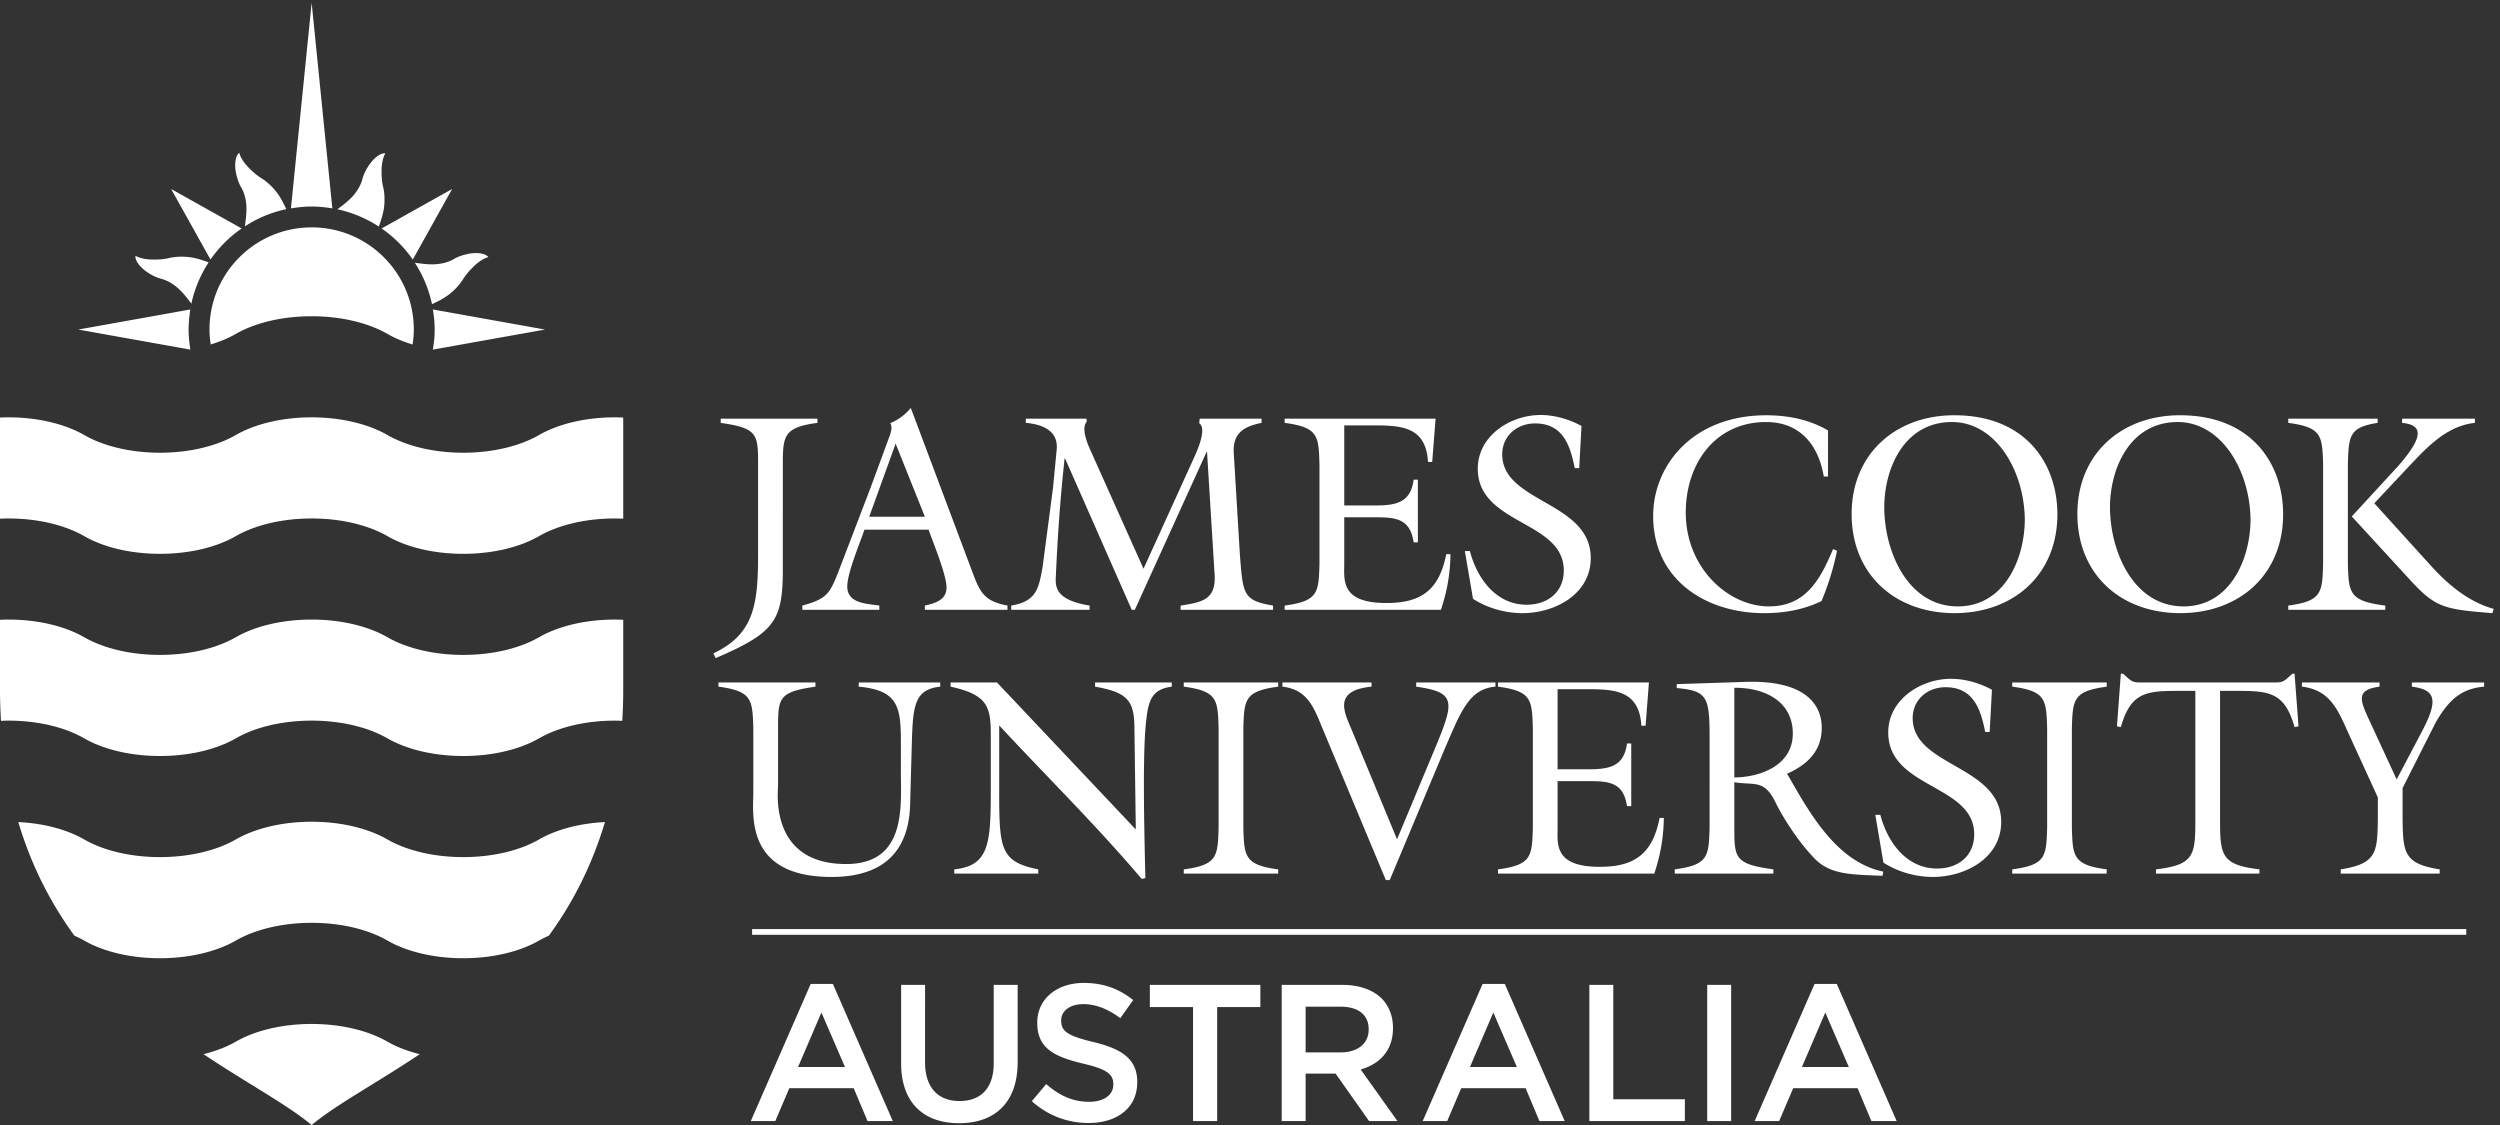 <svg xmlns="http://www.w3.org/2000/svg" height="291.227" width="647.147" xml:space="preserve"><rect width="100%" height="100%" fill="#333333" stroke="none"/><path style="fill:#fff;fill-opacity:1;fill-rule:nonzero;stroke:none" d="M1049.18 949.461c-36.74-21.199-89.227-34.43-147.524-34.43-58.402 0-110.836 13.231-147.582 34.391-36.722 21.168-89.261 34.387-147.515 34.387-58.301 0-110.922-13.219-147.563-34.387-36.777-21.16-89.262-34.391-147.613-34.391-58.293 0-110.781 13.231-147.477 34.391-36.773 21.168-89.226 34.387-147.61 34.387-5.452 0-10.855-.2-16.296-.43V846.828c0-20.68.754-40.558 1.93-60.148 4.77.16 9.55.422 14.367.422 58.383 0 110.836-13.262 147.609-34.493 36.696-21.14 89.184-34.347 147.477-34.347 58.351 0 110.836 13.207 147.613 34.347 36.641 21.231 89.262 34.493 147.563 34.493 58.254 0 110.793-13.262 147.515-34.493 36.746-21.14 89.18-34.347 147.582-34.347 58.297 0 110.784 13.207 147.524 34.398 36.73 21.18 89.22 34.442 147.47 34.442 4.95 0 9.68-.262 14.45-.422 1.18 19.59 1.89 39.468 1.89 60.148v136.551c-5.36.23-10.72.43-16.34.43-58.25 0-110.74-13.219-147.47-34.348M901.656 521.488c-58.347 0-110.879 13.211-147.582 34.352-36.722 21.191-89.261 34.48-147.515 34.48-58.301 0-110.879-13.289-147.563-34.48-36.777-21.141-89.262-34.352-147.613-34.352-58.293-.047-110.781 13.211-147.477 34.352-32.683 18.871-77.785 31.371-128.293 33.851 25.84-86.492 64.094-159.222 109.25-221.191 6.711-2.98 13.098-5.988 19.043-9.43 36.696-21.14 89.184-34.441 147.477-34.398 58.351 0 110.836 13.258 147.613 34.398 36.684 21.18 89.262 34.52 147.563 34.52 58.254 0 110.793-13.262 147.515-34.52 36.703-21.14 89.235-34.398 147.582-34.398 58.297 0 110.784 13.258 147.524 34.398 5.93 3.481 12.38 6.5 19.04 9.481 45.19 61.918 83.32 134.648 109.21 221.14-50.56-2.48-95.66-14.98-128.25-33.851-36.74-21.141-89.227-34.352-147.524-34.352m-147.582-359.16c-36.722 21.102-89.261 34.41-147.515 34.41-58.301 0-110.879-13.308-147.563-34.41-17.699-10.226-39.027-18.457-62.887-24.406C480.695 81.372 558.895 39.809 606.559 0c47.632 39.809 125.832 81.371 210.418 137.922-23.86 5.949-45.2 14.18-62.903 24.406M1049.18 1343.02c-36.74-21.18-89.227-34.5-147.524-34.5-58.402 0-110.836 13.32-147.582 34.5-36.722 21.1-89.261 34.37-147.515 34.37-58.301 0-110.922-13.27-147.563-34.37-36.777-21.18-89.262-34.5-147.613-34.5-58.293 0-110.781 13.32-147.477 34.5-36.773 21.1-89.226 34.37-147.61 34.37-5.452 0-10.855-.19-16.296-.42V1180.2c5.441.18 10.844.37 16.297.37 58.383 0 110.836-13.2 147.609-34.35 36.696-21.24 89.184-34.45 147.477-34.45 58.351 0 110.836 13.21 147.613 34.45 36.641 21.15 89.262 34.35 147.563 34.35 58.254 0 110.793-13.2 147.515-34.35 36.746-21.24 89.18-34.45 147.582-34.45 58.297 0 110.784 13.21 147.524 34.45 36.73 21.15 89.22 34.35 147.47 34.35 5.62 0 10.98-.19 16.34-.42v196.82c-5.36.23-10.72.42-16.34.42-58.25 0-110.74-13.27-147.47-34.37m-442.621 404.1c-109.821 0-198.84-89.01-198.84-198.82 0-9.89.996-19.59 2.375-29.09 18.25 5.51 34.765 12.46 48.902 20.61 36.641 21.09 89.262 34.36 147.563 34.36 58.254 0 110.793-13.27 147.515-34.36 14.145-8.17 30.672-15.1 48.942-20.65 1.394 9.54 2.363 19.21 2.363 29.13 0 109.81-89.016 198.82-198.82 198.82zm-270.981-58.4c-3.965-.58-7.894-1.68-11.926-2.42-10.515-1.78-20.476-2.03-30.547-1.66-10.304.34-22.46 2.81-29.328 7.27-1.754-10.36 11.047-24.02 21.903-31.34 7.425-5.08 15.258-9.44 23.566-12.19 3.262-1.16 6.504-1.71 9.738-2.93 9.954-3.47 19.719-9.85 27.45-16.7 10.05-8.86 18.382-20.13 26.078-30.07 6.176 29.03 17.789 56.23 33.59 80.35-10.485 3.75-21.832 7.79-34.219 9.69-10.938 1.72-23.91 1.93-36.305 0zm725.162-140.46-218.283 39.12c2.164-12.72 3.555-25.8 3.555-39.1 0-13.31-1.391-26.29-3.555-39.07zm-690.295 39.12-218.16-39.12 218.242-39.05c-1.992 12.78-3.461 25.76-3.461 39.07 0 13.3 1.469 26.38 3.379 39.1zm527.02 53.22c2.43 3.32 4.348 6.88 6.805 10.11 6.031 8.77 12.929 15.94 20.207 22.79 7.582 7 17.961 13.95 26.058 15.66-6.152 8.41-24.906 9.19-37.765 6.66-8.817-1.73-17.196-4.07-25.262-8.02-3.145-1.54-5.84-3.45-8.996-4.94-9.481-4.45-20.84-6.93-31.285-7.5-13.247-.91-27.149 1.23-39.618 2.87h-.199c15.731-24.26 27.215-51.37 33.379-80.59 10.121 4.77 20.82 9.95 30.926 17.29 8.976 6.53 18.32 15.56 25.75 25.67zm-427.121 104.43-137.242 76.79 76.554-137.3c16.59 23.71 37.02 44.21 60.688 60.51zm333.031-60.51 76.582 137.3-137.195-76.79c23.613-16.3 44.14-36.8 60.613-60.51zm-156.559 99.59-40.257 400.04-40.301-400.04c13.16 2.14 26.488 3.6 40.301 3.6 13.683 0 27.054-1.46 40.257-3.6zm-179.789 45.14c1.516-3.01 3.446-5.84 4.911-8.95 4.476-9.54 7.031-20.89 7.582-31.18.777-13.41-1.254-27.31-2.883-39.68v-.27c24.133 15.74 51.375 27.28 80.539 33.42-4.774 10.11-9.879 20.94-17.281 30.92-6.536 9-15.618 18.31-25.622 25.6-3.324 2.47-6.835 4.47-10.214 6.8-8.735 6.18-15.844 13.01-22.778 20.29-6.98 7.62-13.918 18-15.582 26.13-8.484-6.22-9.152-24.89-6.66-37.82 1.781-8.92 4.102-17.26 7.988-25.26zm280.012-46.37c1.66 10.98 1.863 24.01 0 36.43-.605 3.96-1.848 7.87-2.508 11.88-1.769 10.54-2.09 20.37-1.769 30.48.472 10.29 2.777 22.6 7.402 29.49-10.301 1.57-23.984-11.13-31.348-22.01-5.125-7.58-9.394-15.19-12.203-23.64-1.14-3.11-1.793-6.53-2.867-9.63-3.574-9.96-9.941-19.82-16.73-27.6-8.938-9.85-20.129-18.32-30.215-25.84 0 0 0-.08-.039-.08a239.917 239.917 0 0 0 80.535-33.64c3.73 10.56 7.637 21.93 9.742 34.16m728.441-497.74c0 60.16-1.11 71.13-72.78 81.48v8.23h188.25v-8.23c-65.66-8.71-67.34-25.14-67.34-81.48V1089.3c.58-106.14-12-129.671-130.75-180.499l-4.36 9.277c80.4 37.75 86.98 96.812 86.98 195.242v171.82m207-126.36c-9.29-27.38-33.44-84.3-33.44-110.52 0-33.39 37.76-33.39 62.42-37.21v-8.19h-149.91v8.19c48.72 13.14 53.62 24.08 70.57 66.77l61.79 161.37 32.87 89.17c4.9 14.24 12.01 27.35 6 37.73 14.78 6.04 28.43 15.85 39.94 29.53l120.34-320.54c14.75-39.95 24.09-55.82 67.84-64.03v-8.19h-160.82v8.19c19.15 4.38 42.13 10.43 42.13 35.01 0 22.99-20.81 74.42-35.02 112.72zm60.71 167.39-51.44-142.22h108.33zm482.45-243.44 99.03 217.73c13.68 30.04 21.32 57.45 9.27 65.63l1.14 8.77h120.27v-8.23c-34.96-7.1-56.28-20.22-54.11-58.52l12.04-199.14c6-76 6-88.08 64.5-97.94v-8.17h-179.9v8.17c42.11 6.59 68.89 11.51 66.16 59.65l-14.78 239.05h-1.07l-139.46-306.87h-6.01l-129.69 294.3h-1.04c-8.8-83.68-13.16-144.4-17.01-229.15-1.07-21.35-.53-46.01 65.67-56.98v-8.17h-152.58v8.17c48.68 8.23 53.55 31.78 61.26 76.05l20.21 153.74 7.11 74.39c3.31 36.13-27.9 48.71-60.15 51.42v8.23h118.14l.53-6.02c-12.04-12.56 2.71-45.41 6.57-54.16l103.9-231.95m274.69-71.7c65.66 8.8 66.2 25.22 67.76 81.54v192.57c-1.56 56.36-2.1 72.77-67.76 81.48v8.23h293.73l-6.57-84.21h-8.16c-3.87 70.53-54.75 71.11-109.96 71.11h-53.06v-155.91h56.85c41.04 0 72.23 3.27 78.23 50.28h8.21v-121.96h-8.21c-7.13 48.09-37.19 48.72-78.23 48.72h-56.85v-89.75c0-32.24-7.68-77.12 82.03-77.12 68.94 0 102.83 26.19 116.51 95.17h8.17c-.52-41.57-7.6-75.5-18.54-108.32h-304.15v8.17m573.3 267.54h-8.73c-8.76 44.31-22.96 86.99-77.12 86.99-35.07 0-64.01-24.06-64.01-60.2 0-94.6 172.3-91.33 172.3-201.85 0-70.53-70.05-107.221-132.91-107.221-33.44 0-68.43 9.831-96.25 27.901l-15.92 93h9.81c13.67-52.53 50.34-104.5 110.53-104.5 40.43 0 72.26 24.06 72.26 66.74 0 97.38-167.4 88.62-167.4 198.05 0 64.02 63.45 104.46 121.93 104.46 27.9 0 55.82-8.17 79.91-21.29l-4.4-82.08m484.23-16.41h-8.22c-10.41 61.83-46.54 106.1-112.12 106.1-100.14 0-156.54-82.01-156.54-176.12 0-107.81 82.59-182.69 162.01-182.69 71.58 0 100.04 52.49 124.66 111.56l7.72-3.28c-6.64-33.4-16.98-66.2-30.13-97.92-34.99-16.95-72.76-23.521-111.63-23.521-114.36 0-216.08 65.651-216.08 189.281 0 97.37 76.04 195.85 220.48 195.85 41.6 0 83.71-8.23 119.85-29.55v-89.71m446.44-73.32c0-117.62-85.34-192.512-200.23-192.512-115.38 0-200.24 74.892-200.24 193.032 0 116.57 85.39 192.08 199.71 192.08 140.08 0 200.76-95.21 200.76-192.6m-336.97 13.7c0-84.8 44.84-193.11 143.32-193.11 90.22 0 130.23 91.91 130.23 170.1-1.67 96.89-58.03 188.74-141.73 188.74-94.11 0-131.82-91.85-131.82-165.73m776.32-13.7c0-117.62-85.32-192.512-200.2-192.512-115.45 0-200.24 74.892-200.24 193.032 0 116.57 85.35 192.08 199.72 192.08 140.02 0 200.72-95.21 200.72-192.6m-336.98 13.7c0-84.8 44.87-193.11 143.33-193.11 90.31 0 130.23 91.91 130.23 170.1-1.68 96.89-58.03 188.74-141.75 188.74-94.01 0-131.81-91.85-131.81-165.73m463-109.97c1.62-56.33 2.16-72.76 72.77-81.52v-8.19h-188.79v8.19c65.7 8.76 66.2 25.19 67.83 81.52v192.57c-1.63 56.36-2.13 72.77-67.83 81.48v8.24h173.95v-8.24c-55.77-8.71-56.31-25.12-57.93-81.48zm247.25 282.29v-8.24c-62.36-6.55-103.93-59.62-144.42-101.73l-51.42-54.71 111.07-122.52c33.36-36.67 72.77-69.46 121.41-83.13l-2.73-8.241c-95.18 7.661-110.48 10.411-161.97 66.741l-111.59 121.47 88.11 95.71c57.42 64.53 46.48 82.61 9.81 86.41v8.24h141.73M1829.97 861.41v-8.172c-49.78-5.476-53.08-36.16-55.22-108.347l-3.34-119.789c-1.59-70.633-31.69-142.231-153.13-142.231-169.56 0-152.08 122.559-152.08 166.27v122.55c-1.68 56.387-2.2 72.75-67.86 81.547v8.172h188.77v-8.172c-71.7-10.418-72.77-21.359-72.77-81.547v-112.14c0-10.41-17.55-151.551 132.36-151.551 118.18 0 106.7 112.691 106.7 179.469v57.422c0 69.48-5.47 101.16-82.04 108.347v8.172h158.61m380.66-286.109-2.74 199.687c-.56 51.981-14.74 67.301-76.56 78.25v8.172h149.26v-8.172c-37.73-4.949-44.81-25.738-49.18-61.308-7.67-60.129-4.94-192.008-2.2-311.27l-7.07-1.68c-87.54 103.379-184.91 199.188-277.37 298.77V677.02c0-135.641-3.26-163.532 76.05-179.391v-8.258H1857.3v8.258c73.83 7.621 71.07 58.019 71.07 182.133v82.066c0 54.723-8.75 76.082-78.21 91.41v8.172h90.25l270.22-286.109m209.28 3.789c1.64-56.301 2.25-72.75 67.84-81.488v-8.231h-183.77v8.231c65.6 8.738 66.2 25.187 67.79 81.488v192.601c-1.59 56.387-2.19 72.75-67.79 81.547v8.172h183.77v-8.172c-65.59-8.797-66.2-25.16-67.84-81.547V579.09m490.71 282.32v-8.172c-51.45-4.41-67.28-47.597-101.2-126.937L2704.88 476.84h-7.63l-123.59 295.898c-16.44 40.024-29.02 75.024-77.69 80.5v8.172h173.4v-8.172c-77.16-7.687-51.99-51.457-37.78-85.937l87.5-211.153 64.64 154.821c46.97 112.172 55.74 130.203-27.39 142.269v8.172h154.28m4.92-363.781c65.71 8.711 66.24 25.16 67.84 81.461v192.601c-1.6 56.387-2.13 72.75-67.84 81.547v8.172h293.8l-6.55-84.238h-8.22c-3.87 70.59-54.75 71.117-109.99 71.117h-53.03v-155.91h56.9c40.96 0 72.22 3.262 78.2 50.332h8.25v-122.02h-8.25c-7.1 48.129-37.24 48.649-78.2 48.649h-56.9v-89.68c0-32.25-7.66-77.109 82.08-77.109 68.88 0 102.84 26.238 116.49 95.16h8.21c-.54-41.563-7.65-75.481-18.59-108.34h-304.2v8.258m411.88 251.121c0 83.691-2.76 96.25-64.02 101.75v7.609l133.5 4.391c137.83 4.379 148.77-62.891 148.77-89.16 0-45.949-28.43-72.219-67.8-89.762l2.7-3.816c42.14-73.813 94.64-167.922 184.95-186.571l-1.68-8.14c-58 2.73-100.65 1.051-132.37 33.879-36.11 37.75-64.55 85.871-76.01 109.468-21.94 45.364-41.61 32.211-79.91 38.832v-88.14c0-60.16 1.06-71.07 76.04-81.461v-8.258h-192.01v8.258c65.62 8.711 66.16 25.16 67.84 81.461zm48.13-72.262c52.51.532 113.8 24.633 113.8 85.34 0 64.051-56.36 89.762-113.8 89.203V676.488m496.97 88.641h-8.74c-8.75 44.332-22.99 87.019-77.11 87.019-35.04 0-63.99-24.07-63.99-60.218 0-94.641 172.27-91.352 172.27-201.891 0-70.508-70.02-107.168-132.91-107.168-33.37 0-68.43 9.82-96.33 27.918l-15.79 92.93h9.79c13.71-52.508 50.32-104.469 110.55-104.469 40.45 0 72.15 24.039 72.15 66.691 0 97.411-167.34 88.668-167.34 198.098 0 64.039 63.4 104.461 121.93 104.461 27.93 0 55.84-8.18 79.93-21.328l-4.41-82.043M4032.5 579.09c1.62-56.301 2.2-72.75 67.84-81.488v-8.231h-183.87v8.231c65.72 8.738 66.25 25.187 67.92 81.488v192.601c-1.67 56.387-2.2 72.75-67.92 81.547v8.172h183.87v-8.172c-65.64-8.797-66.22-25.16-67.84-81.547V579.09m429.11 299.269h4.31l7.69-102.32-7.69-1.621C4446.79 842.289 4416.76 845 4353.83 845h-32.91V592.238c0-67.769 3.35-85.898 76.67-94.609v-8.301h-201.31v8.301c73.28 8.711 76.54 26.84 76.54 94.609V845h-32.75c-62.97 0-93.07-2.711-112.25-70.582l-7.57 1.621 7.57 102.32h4.43l5.47-4.918c13.69-12.582 15.9-12.031 33.9-12.031h250.61c18.02 0 20.21-.551 33.89 12.031l5.49 4.918m373.19-16.949v-8.172c-47.62-3.859-71.08-30.097-94.11-69.519l-64.54-127.957v-61.934c1.12-62.84 2.18-85.277 72.21-96.199v-8.258h-192.58v8.258c70.04 10.922 71.17 33.359 72.2 96.199v43.832l-56.85 124.168c-20.81 45.953-35.58 84.82-90.85 91.41v8.172h151.02v-8.172c-44.89-6.066-38.85-24.097-21.3-62.398l54.65-118.168 47.58 90.289c33.92 63.437 29.55 84.211-17.99 90.277v8.172h140.56M1463.85 381.461h3336.3v-11.16h-3336.3v11.16m180.68-268.441-45.81 106-45.44-106zm-66.64 161.652h43.16l116.62-266.91h-49.23l-26.88 63.988h-125.32l-27.25-63.988h-47.71l116.61 266.91m175.97-154.461v152.578h46.58V122.102c0-49.223 25.36-75.352 67.01-75.352 41.27 0 66.64 24.602 66.64 73.461v152.578h46.57V122.488c0-79.136-44.68-118.898-113.97-118.898-68.9 0-112.83 39.762-112.83 116.621m254.36-73.832 28.01 33.312c25.37-21.953 51.12-34.46 83.68-34.46 28.77 0 46.95 13.64 46.95 33.328v.761c0 18.942-10.6 29.141-59.82 40.5-56.41 13.629-88.22 30.301-88.22 79.141v.758c0 45.422 37.87 76.871 90.49 76.871 38.62 0 69.29-11.75 96.18-33.328l-24.99-35.231c-23.86 17.821-47.71 27.278-71.94 27.278-27.27 0-43.17-14-43.17-31.418v-.762c0-20.457 12.12-29.527 63.23-41.649 56.03-13.628 84.81-33.691 84.81-77.62v-.758c0-49.59-38.99-79.122-94.65-79.122-40.51 0-78.76 14.008-110.56 42.399m313.8 183.25h-84.05v43.16h215.06v-43.16h-84.05V7.762h-46.96v221.867m287.3-88.231c33.32 0 54.52 17.442 54.52 44.321v.75c0 28.39-20.44 43.91-54.9 43.91h-67.78v-88.981zM2494.6 272.789h118.13c33.32 0 59.44-9.84 76.49-26.488 14-14.403 21.95-34.102 21.95-57.172v-.758c0-43.562-26.12-69.68-62.85-80.281l71.55-100.328h-55.26l-65.14 92.379h-58.31V7.761h-46.56V272.79m457.66-159.77-45.81 106-45.44-106zm-66.63 161.652h43.15L3045.4 7.762h-49.22L2969.3 71.75h-125.33l-27.25-63.988h-47.71l116.62 266.91m207.76-1.883h46.57V50.16h139.32V7.762h-185.89v265.027m229.37 0h46.56V7.762h-46.56v265.027m275.61-159.769-45.81 106-45.44-106zm-66.64 161.652h43.16L3691.5 7.762h-49.22L3615.4 71.75h-125.32l-27.26-63.988h-47.71l116.62 266.91" transform="matrix(.133 0 0 -.133 0 291.227)"/></svg>